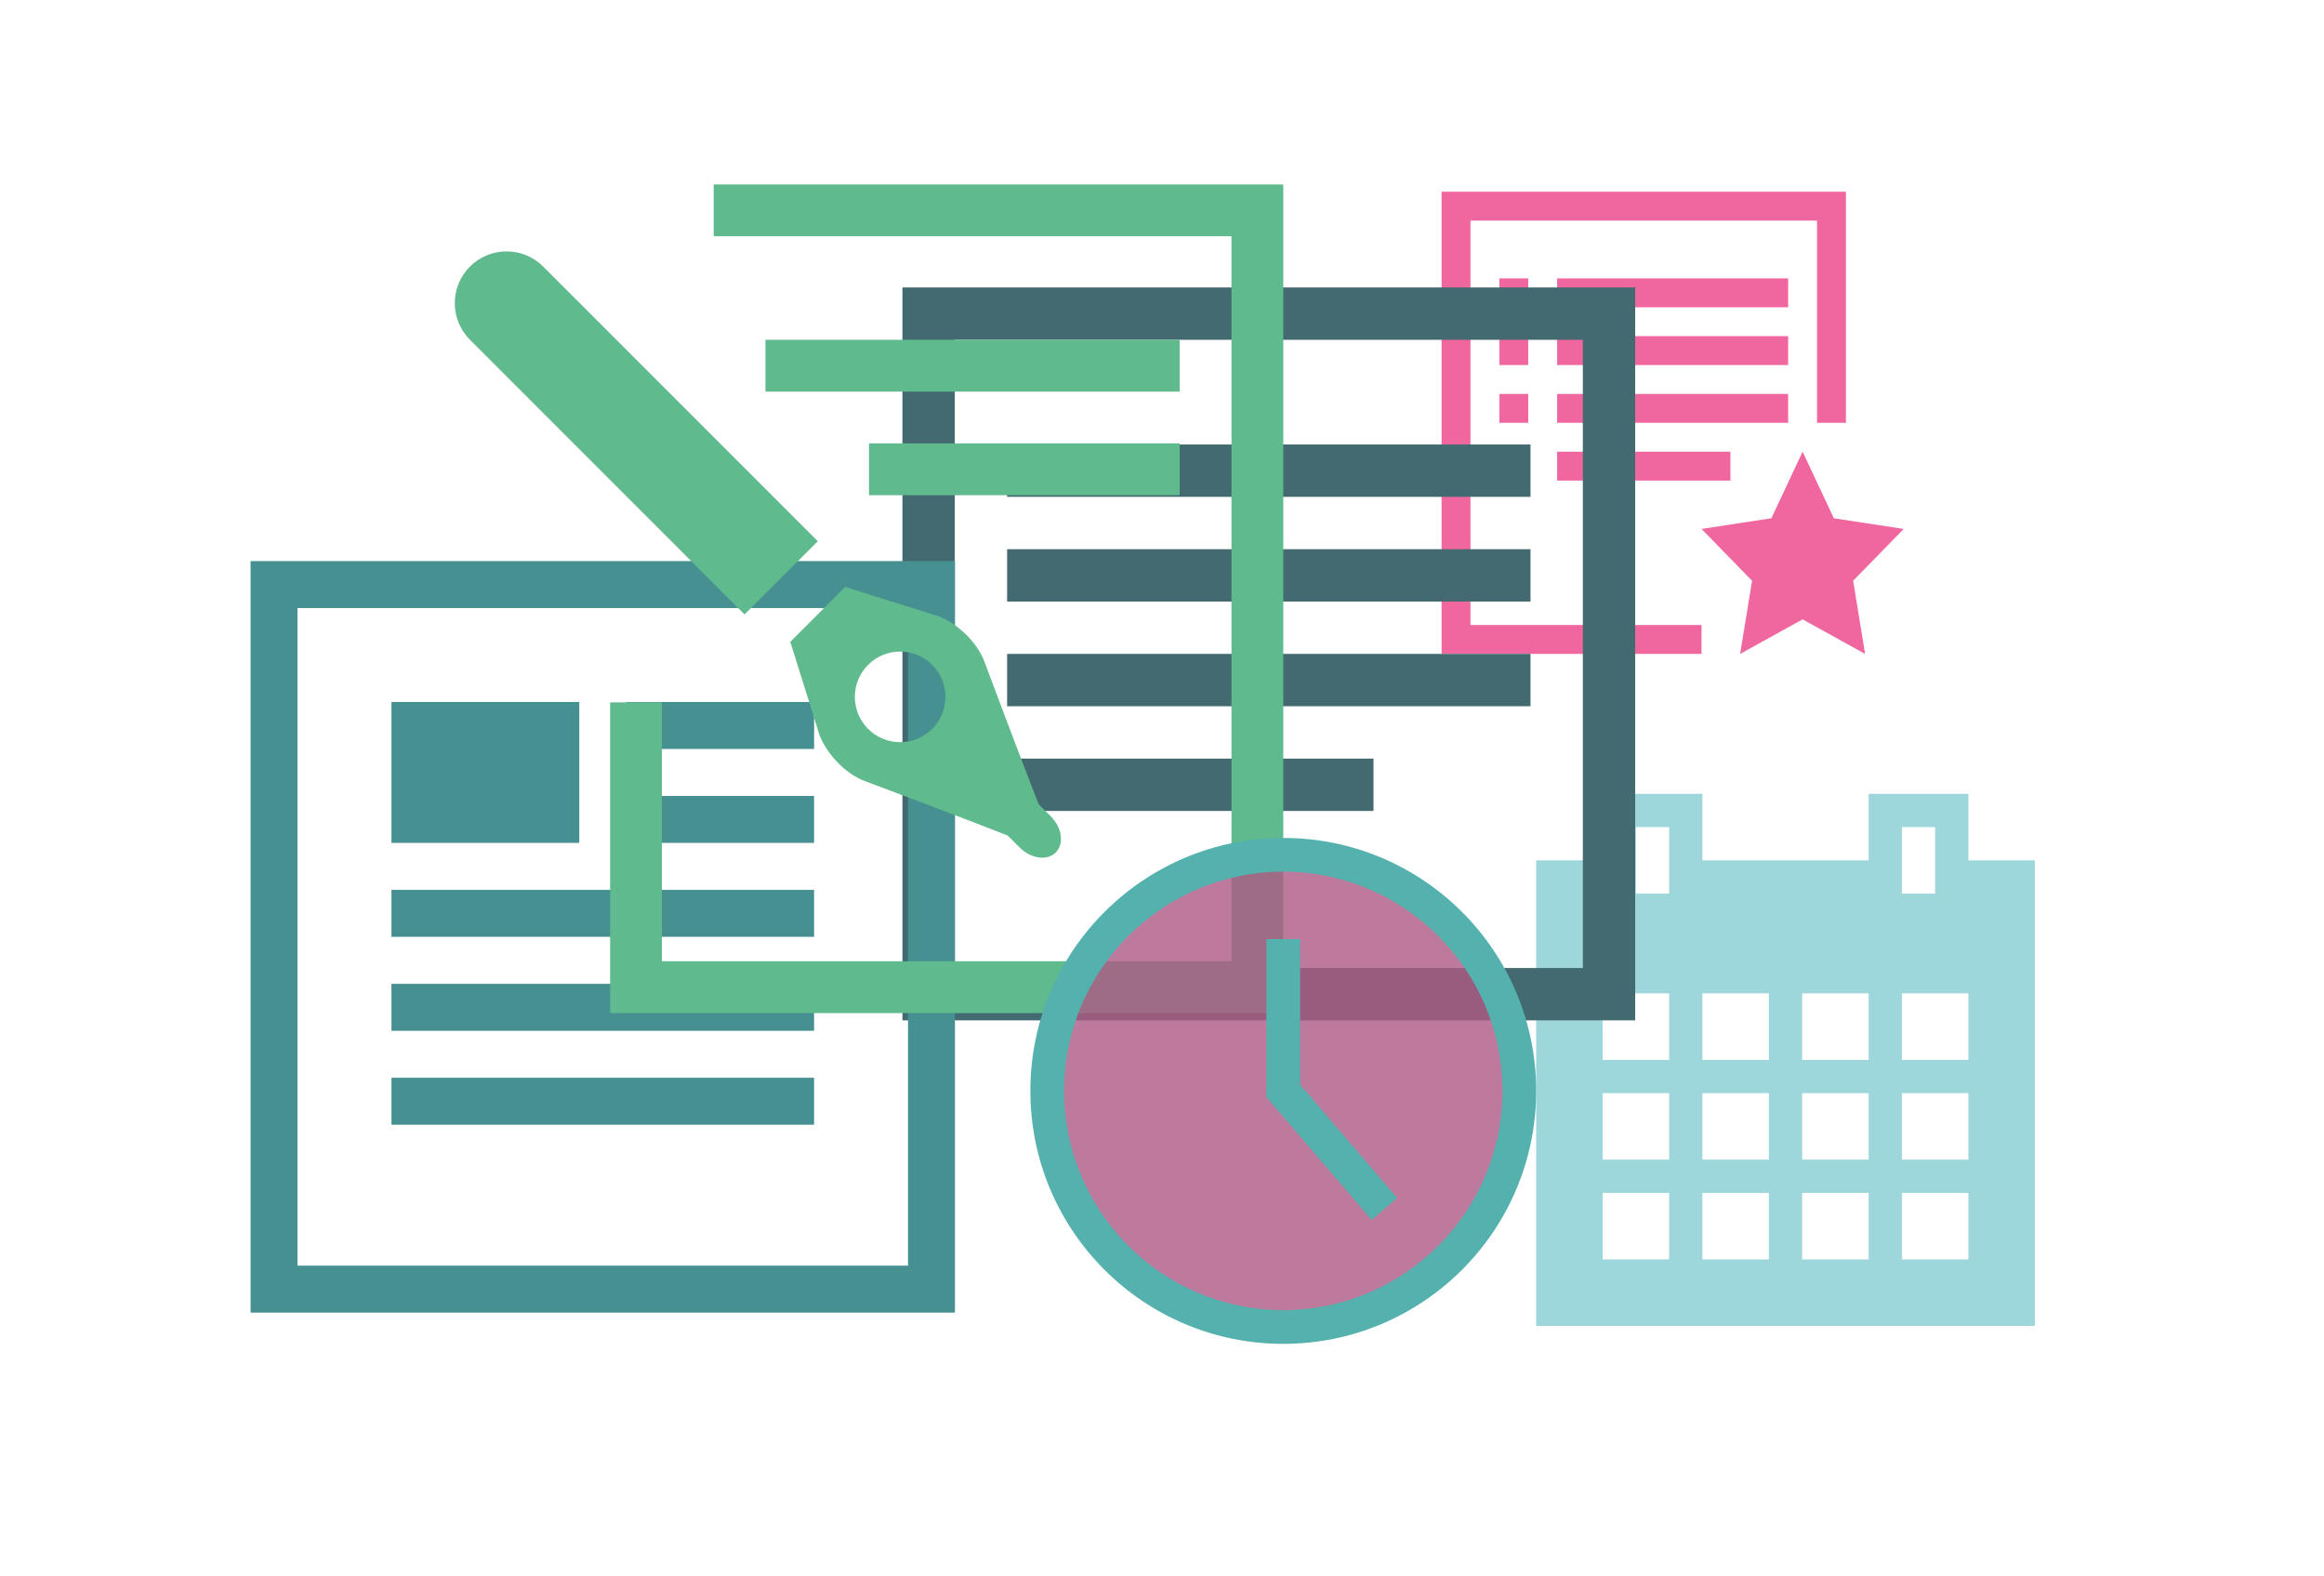 <?xml version="1.0" encoding="iso-8859-1"?>
<!-- Generator: Adobe Illustrator 17.0.0, SVG Export Plug-In . SVG Version: 6.00 Build 0)  -->
<!DOCTYPE svg PUBLIC "-//W3C//DTD SVG 1.1//EN" "http://www.w3.org/Graphics/SVG/1.1/DTD/svg11.dtd">
<svg version="1.1" id="Layer_1" xmlns:x="http://ns.adobe.com/Extensibility/1.0/" xmlns:i="http://ns.adobe.com/AdobeIllustrator/10.0/" xmlns:graph="http://ns.adobe.com/Graphs/1.0/"
	 xmlns="http://www.w3.org/2000/svg" xmlns:xlink="http://www.w3.org/1999/xlink" xmlns:a="http://ns.adobe.com/AdobeSVGViewerExtensions/3.0/"
	 x="0px" y="0px" width="320px" height="217px" viewBox="0 0 320 217" enable-background="new 0 0 320 217" xml:space="preserve">
<g>
	<g>
		<g opacity="0.78"> 
			<g>
				<g opacity="0.55">
					<g>
						<defs>
							<rect id="SVGID_7_" x="202.518" y="102.282" width="86.674" height="81.252"/>
						</defs>
						<clipPath id="SVGID_2_">
							<use xlink:href="#SVGID_7_"  overflow="visible"/>
						</clipPath>
						<path clip-path="url(#SVGID_2_)" fill="#1CA2AC" d="M261.879,164.221h9.156v9.156h-9.156V164.221z M248.144,164.221h9.156
							v9.156h-9.156V164.221z M234.409,164.221h9.156v9.156h-9.156V164.221z M220.674,164.221h9.156v9.156h-9.156V164.221z
							 M220.674,150.487h9.156v9.156h-9.156V150.487z M220.674,136.752h9.156v9.156h-9.156V136.752z M225.253,113.861h4.578v9.156
							h-4.578V113.861z M234.409,150.487h9.156v9.156h-9.156V150.487z M243.566,145.908h-9.156v-9.156h9.156V145.908z
							 M261.879,113.861h4.578v9.156h-4.578V113.861z M261.879,150.487h9.156v9.156h-9.156V150.487z M248.144,136.752h9.156v9.156
							h-9.156V136.752z M248.144,150.487h9.156v9.156h-9.156V150.487z M271.035,145.908h-9.156v-9.156h9.156V145.908z
							 M271.035,118.439v-9.156H257.3v9.156h-22.891v-9.156h-13.735v9.156h-9.156v64.095h68.673v-64.095H271.035z"/>
					</g>
				</g>
				<g opacity="0.92">
					<g>
						<defs>
							<rect id="SVGID_9_" x="189.499" y="19.393" width="81.627" height="71.626"/>
						</defs>
						<clipPath id="SVGID_4_">
							<use xlink:href="#SVGID_9_"  overflow="visible"/>
						</clipPath>
						<path clip-path="url(#SVGID_4_)" fill="#E92B7B" d="M214.406,58.206h31.813v-3.977h-31.813V58.206z M214.406,50.253h31.813
							v-3.977h-31.813V50.253z M246.219,38.323h-31.813V42.3h31.813V38.323z M214.406,66.16h23.86v-3.977h-23.86V66.16z
							 M206.453,66.16h3.977v-3.977h-3.977V66.16z M210.429,46.277h-3.977v3.977h3.977V46.277z M210.429,54.23h-3.977v3.977h3.977
							V54.23z M210.429,38.323h-3.977V42.3h3.977V38.323z M262.126,72.817l-9.618-1.47l-4.301-9.164l-4.3,9.162l-9.618,1.472
							l6.959,7.132l-1.642,10.071l8.601-4.756l8.602,4.756l-1.642-10.071L262.126,72.817z M202.476,86.043h31.813v3.977h-35.79
							V26.393h55.673v31.813h-3.976V30.37h-47.72V86.043z"/>
					</g>
				</g>
				<path fill="#0D4048" d="M217.947,46.779h-86.481v86.481h86.481V46.779z M225.154,140.466H124.26V39.572h100.894V140.466z
					 M189.12,104.433h-50.447v7.207h50.447V104.433z M210.74,90.019h-72.067v7.207h72.067V90.019z M210.74,75.606h-72.067v7.207
					h72.067V75.606z M210.74,68.399h-72.067v-7.207h72.067V68.399z"/>
				<path fill="#137172" d="M53.898,154.835h58.195v-6.466H53.898V154.835z M53.898,128.97h58.195v-6.466H53.898V128.97z
					 M112.094,96.64H86.229v6.466h25.865V96.64z M53.898,141.903h58.195v-6.466H53.898V141.903z M112.094,109.572H86.229v6.466
					h25.865V109.572z M40.966,174.234h84.06V83.708h-84.06V174.234z M34.5,77.241h96.992v103.458H34.5V77.241z M79.763,116.038
					H53.898V96.64h25.865V116.038z"/>
				<path fill="#32A66D" d="M162.436,68.17h-42.778v-7.13h42.778V68.17z M162.436,53.911h-57.037v-7.13h57.037V53.911z
					 M98.27,25.393h78.426v114.073H84.011V96.688h7.13v35.648h78.425V32.522H98.27V25.393z M102.519,84.59L64.711,46.778
					c-2.784-2.784-2.784-7.297,0-10.081c2.784-2.785,7.297-2.785,10.081,0l37.812,37.811L102.519,84.59z M119.534,91.523
					c2.435-2.435,6.388-2.435,8.823,0c2.435,2.435,2.435,6.385,0,8.823c-2.435,2.438-6.388,2.435-8.823,0
					C117.099,97.908,117.099,93.958,119.534,91.523 M112.597,100.403c0.734,2.923,3.704,6.149,6.591,7.162
					c0,0,14.63,5.493,19.56,7.454l1.644,1.643c1.565,1.565,3.796,1.875,4.98,0.692v-0.004c1.18-1.183,0.87-3.408-0.695-4.973
					l-1.658-1.658c-1.968-4.944-7.443-19.549-7.443-19.549c-1.013-2.884-4.239-5.86-7.162-6.595L116.379,80.8l-3.782,3.782
					l-3.779,3.779L112.597,100.403z"/>
				<g opacity="0.8">
					<g>
						<defs>
							<rect id="SVGID_11_" x="133.79" y="111.288" width="82.247" height="72.246"/>
						</defs>
						<clipPath id="SVGID_6_">
							<use xlink:href="#SVGID_11_"  overflow="visible"/>
						</clipPath>
						<path clip-path="url(#SVGID_6_)" fill="#972960" d="M174.914,182.534c17.741,0,32.123-14.382,32.123-32.123
							s-14.382-32.123-32.123-32.123s-32.123,14.382-32.123,32.123S157.173,182.534,174.914,182.534"/>
					</g>
				</g>
				<path fill="#249B96" d="M192.389,164.919l-13.371-15.6v-20.035h-4.643v21.752l14.486,16.901L192.389,164.919z M176.696,115.355
					c-19.231,0-34.822,15.591-34.822,34.823c0,19.231,15.591,34.822,34.822,34.822s34.823-15.591,34.823-34.822
					C211.519,130.946,195.927,115.355,176.696,115.355 M176.696,119.998c16.641,0,30.18,13.539,30.18,30.18
					c0,16.64-13.539,30.179-30.18,30.179s-30.18-13.539-30.18-30.179C146.516,133.537,160.055,119.998,176.696,119.998"/>
			</g>
		</g>
	</g>
</g>
</svg>
